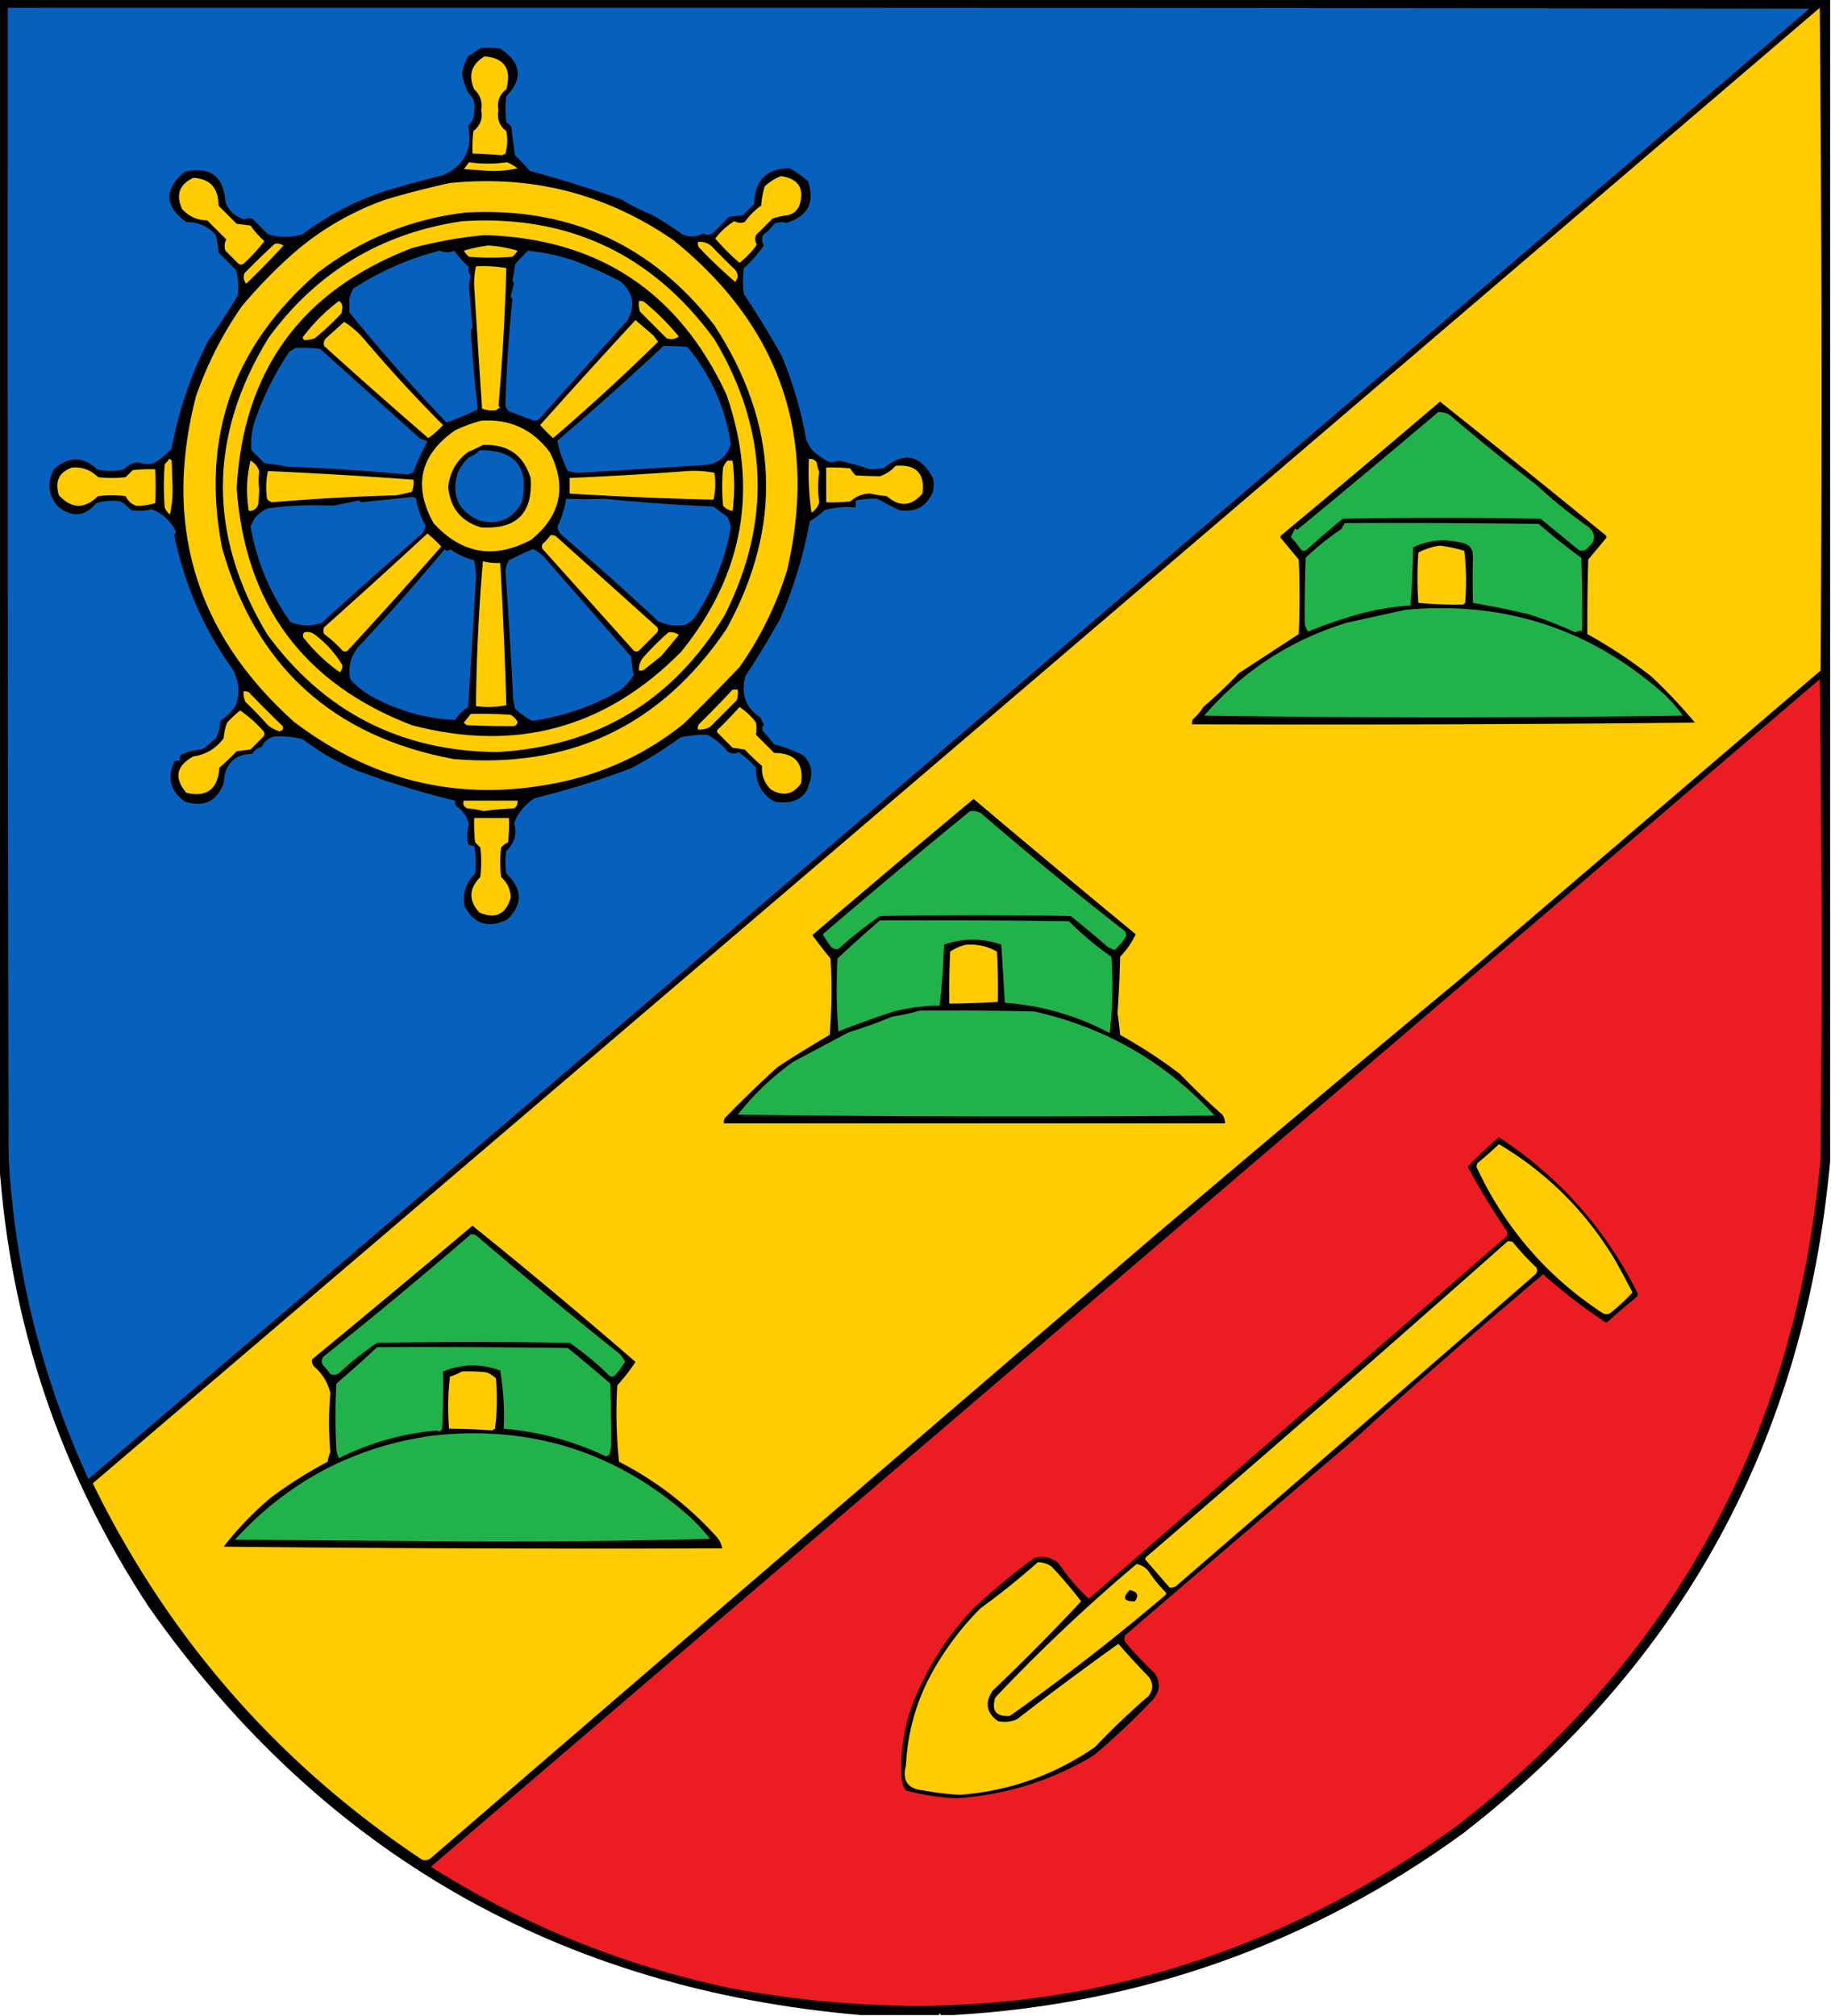 <svg xmlns="http://www.w3.org/2000/svg" width="1056" height="1162" style="shape-rendering:geometricPrecision;text-rendering:geometricPrecision;image-rendering:optimizeQuality;fill-rule:evenodd;clip-rule:evenodd"><path style="opacity:1" d="M-.5-.5h1056v670c-14.74 160.346-85.403 289.512-212 387.5-87.6 63.48-185.6 98.32-294 104.5h-7c-.333-1.33-.667-1.33-1 0h-45c-173.858-14.97-310.691-93.31-410.5-235-51.414-77.957-80.247-163.623-86.5-257V-.5z"/><path style="opacity:1" fill="#0761bc" d="M4.5 4.5c346.333-.167 692.667 0 1039 .5A596282.865 596282.865 0 0 1 51 852.5c-26.995-58.674-42.329-120.341-46-185-.5-221-.667-442-.5-663z"/><path style="opacity:1" fill="#fecc00" d="M1049.5 4.5c1.17 127.166 1.33 254.499.5 382A1068773.401 1068773.401 0 0 1 842.5 564a19204.813 19204.813 0 0 0-181 152 218431.877 218431.877 0 0 0-413 355c-1.544 1.19-3.211 1.52-5 1-82.863-55.2-146.197-127.532-190-217a1257545.036 1257545.036 0 0 0 996-850.5z"/><path style="opacity:1" d="M277.5 27.5a60.94 60.94 0 0 1 11 .5c12.17 8.067 13.337 17.233 3.5 27.5-.667 5-.667 10 0 15a6.544 6.544 0 0 1 3 3 294.53 294.53 0 0 0 2 16 109.648 109.648 0 0 1 8.5 9c17.577 4.732 35.243 10.232 53 16.5a113.453 113.453 0 0 0 18 9 226.624 226.624 0 0 1 17 11c4.045 1.829 8.045 1.662 12-.5 2.075 1.262 4.075 1.095 6-.5l9-9 8-1 6.5-6.5c.321-13.655 7.154-20.488 20.5-20.5a58.01 58.01 0 0 1 10.5 7.5c4.05 12.233-.117 20.233-12.5 24-2.276-.702-4.609-.535-7 .5a28.597 28.597 0 0 1-6.5 6.5c-.687 2.068-.52 4.068.5 6a71.19 71.19 0 0 1-11.5 13c-.667 5-.667 10 0 15a488.08 488.08 0 0 1 22 36 230.76 230.76 0 0 1 14 48 26.852 26.852 0 0 0 3.5 6 44.292 44.292 0 0 0 9 6.5c2.068.687 4.068.52 6-.5 6.411 1.321 12.577 2.987 18.5 5l7.5-.5c11.77-9.844 21.27-8.011 28.5 5.5a16.242 16.242 0 0 1 0 8c-3.645 8.575-10.145 12.075-19.5 10.5a222.093 222.093 0 0 1-12.5-6.5c-4.114-.245-8.28.088-12.5 1v4c-5.928-.615-11.928-.115-18 1.5a41.002 41.002 0 0 1-8.5 6.5 252.635 252.635 0 0 1-17 56 503.742 503.742 0 0 1-20 33c-2.986 10.229-.152 18.229 8.5 24l2 4c-.928 1.268-1.095 2.601-.5 4a109.442 109.442 0 0 1 6.5 7.5 83.358 83.358 0 0 1 17 6.5c4.613 4.933 5.613 10.433 3 16.5-1.055 5.06-4.388 8.393-10 10a25.238 25.238 0 0 1-10 0c-7.243-4.333-10.743-10.833-10.5-19.5a63.726 63.726 0 0 0-10-9c-2.21 1.249-4.376 1.082-6.5-.5-3.251-3.922-7.084-7.088-11.5-9.5-4.863-.134-10.029.366-15.5 1.5a218.28 218.28 0 0 1-29 18 482.29 482.29 0 0 1-55 17c-5.698 3.522-9.698 8.356-12 14.5 1.75 6.017.25 11.35-4.5 16a42.479 42.479 0 0 0 0 13c9.443 9.033 9.61 17.867.5 26.5-10.707 5.299-18.874 2.799-24.5-7.5-1.403-7.241.597-13.574 6-19a50.963 50.963 0 0 0-.5-16c-1.322.17-2.489-.163-3.5-1a24.967 24.967 0 0 1 .5-11.5c-1.159-4.493-3.659-7.993-7.5-10.5a4.934 4.934 0 0 1-.5-3c-19.116-4.615-38.116-10.448-57-17.5-11.152-4.738-21.486-10.738-31-18-5.645-1.283-11.145-1.783-16.5-1.5-3.277.947-5.61 2.947-7 6-2.429.529-4.262 1.863-5.5 4-10.528.364-16.028 6.031-16.5 17-4.111 10.569-11.611 14.069-22.5 10.5-8.2-5.993-10.2-13.659-6-23a4.934 4.934 0 0 1 3-.5c-.17-1.322.163-2.489 1-3.5a30.13 30.13 0 0 1 12-3 74.335 74.335 0 0 0 8-6.5c1.641-3.058 2.474-6.392 2.5-10 3.667-2.395 6.667-5.395 9-9 2.486-7.355 1.819-14.355-2-21-16.549-23.12-27.716-48.787-33.5-77l1-2c-2.981-6.156-7.648-10.489-14-13a28.143 28.143 0 0 1-12 .5 21.827 21.827 0 0 0-6-5 31.317 31.317 0 0 0-14 1c-6.58 7.8-13.913 8.467-22 2-5.656-6.461-6.49-13.627-2.5-21.5 8.63-7.61 16.964-7.61 25 0 5.158 1.261 10.325 1.261 15.5 0 2.119-2.393 4.785-3.726 8-4 2.964.972 5.964 1.138 9 .5a37.242 37.242 0 0 0 10.5-8.5c3.996-21.653 10.996-42.32 21-62a324.94 324.94 0 0 0 17-26c.826-5.089.492-10.089-1-15l-10-10a65.75 65.75 0 0 0-1.5-10c-4.484-5.046-10.151-7.546-17-7.5-12.754-9.144-13.087-18.811-1-29 14.718-3.272 22.552 2.562 23.5 17.5 2.054 5.052 5.721 8.385 11 10 1.465-.83 2.965-.996 4.5-.5l9 9c6.667 2 13.333 2 20 0 14.531-10.934 30.531-19.267 48-25a642.142 642.142 0 0 1 33-9c12.343-5.518 17.177-15.018 14.5-28.5 2.572-2.308 3.739-5.308 3.5-9 .66-4.075-.507-7.409-3.5-10a45.823 45.823 0 0 1-3.5-11c.56-3.589 1.727-6.922 3.5-10a229.464 229.464 0 0 1 7.5-5z"/><path style="opacity:1" fill="#fecc00" d="M279.5 32.5c11.517.958 15.683 7.291 12.5 19-3.959 2.977-5.459 6.977-4.5 12-.967 5.069.533 9.069 4.5 12a28.717 28.717 0 0 1-.5 13l-2 1a258.536 258.536 0 0 0-17-1 84.9 84.9 0 0 1 .5-13c3.959-2.977 5.459-6.977 4.5-12 .805-4.818-.529-8.818-4-12-3.599-8.2-1.599-14.532 6-19zM270.5 93.5c7.138 1.056 14.471 1.056 22 0a31.234 31.234 0 0 1 6 3.5c-5.164 1.145-10.498 1.645-16 1.5l-15-1a512.469 512.469 0 0 0 3-4zM450.5 101.5c10.107 1.543 13.607 7.21 10.5 17-1.251 2.881-3.417 4.714-6.5 5.5a43.073 43.073 0 0 0-9 2l-9.5 9.5c-.743 1.941-.576 3.774.5 5.5a49.74 49.74 0 0 1-10 10.5 138.7 138.7 0 0 1-14-14 39.312 39.312 0 0 1 11-10c1.932 1.02 3.932 1.187 6 .5a38.199 38.199 0 0 1 9.5-9.5c.26-3.75.927-7.416 2-11 2.855-2.727 6.022-4.727 9.5-6zM111.5 102.5c9.67.517 14.503 5.85 14.5 16l10.5 10.5 8 1a51.446 51.446 0 0 0 8 9 109.853 109.853 0 0 1-12 13c-1 .667-2 .667-3 0l-7.5-7.5c-.758-2.269-.591-4.436.5-6.5l-11-11c-5.614.001-10.448-2.165-14.5-6.5-3.7-8.315-1.533-14.315 6.5-18zM259.5 105.5c47.192-4.786 90.192 6.214 129 33 61.386 49.657 83.219 112.99 65.5 190-6.281 20.226-15.447 38.893-27.5 56a1465.328 1465.328 0 0 1-32 32.5c-21.108 17.057-45.108 28.39-72 34-56.01 11.59-107.01-.076-153-35-56.756-50.945-75.59-113.445-56.5-187.5 6.504-18.676 15.337-36.009 26.5-52a287.686 287.686 0 0 1 28-29c16.122-14.401 34.456-25.235 55-32.5a503.048 503.048 0 0 1 37-9.5z"/><path style="opacity:1" d="M268.5 122.5c59.526-3.308 107.359 18.359 143.5 65 37.304 57.249 39.637 115.582 7 175-37.62 55.723-90.12 80.723-157.5 75-69.903-13.077-114.403-53.744-133.5-122-12.193-63.416 6.307-116.249 55.5-158.5 25.189-19.261 53.522-30.761 85-34.5z"/><path style="opacity:1" fill="#fecc00" d="M266.5 127.5c61.01-3.91 109.51 18.757 145.5 68 31.147 52.117 33.147 105.117 6 159-29.707 49.452-73.54 75.786-131.5 79-55.575-.537-99.742-23.204-132.5-68-34.276-57.231-33.942-114.231 1-171 27.758-37.803 64.925-60.137 111.5-67z"/><path style="opacity:1" d="M279.5 135.5c65.442 1.942 111.942 32.608 139.5 92 18.661 54.018 9.994 103.351-26 148-43.452 44.158-95.286 58.325-155.5 42.5-62.5-24.02-96.166-69.52-101-136.5 3.639-67.838 37.305-114.005 101-138.5 13.94-3.71 27.94-6.21 42-7.5z"/><path style="opacity:1" fill="#fecc00" d="M402.5 139.5c3.064-.356 5.731.477 8 2.5a407.228 407.228 0 0 0 13.5 13.5c1.867 2.41 1.867 4.744 0 7a295.53 295.53 0 0 1-21-20 4.934 4.934 0 0 1-.5-3zM158.5 140.5c1.788-.285 3.455.048 5 1a489.977 489.977 0 0 1-21.5 22c-1.487-1.772-1.82-3.772-1-6a420.508 420.508 0 0 1 17.5-17zM281.5 141.5a73.97 73.97 0 0 1 17 3 14.972 14.972 0 0 1-3 3.5c-8.333.667-16.667.667-25 0a14.972 14.972 0 0 1-3-3.5c4.701-1.391 9.368-2.391 14-3z"/><path style="opacity:1" fill="#0761bc" d="M253.5 144.5c3.08 1.196 5.913 1.196 8.5 0a58.207 58.207 0 0 0 8.5 9.5c-.597 1.628-.263 3.295 1 5-.628 2.37-.961 4.703-1 7l2 23a3.647 3.647 0 0 0-1 1.5c.999 15.05 2.332 30.216 4 45.5a196.842 196.842 0 0 1-18 7.5 1008.171 1008.171 0 0 1-56-63.5v-8a54.031 54.031 0 0 1 2-5.5c15.549-10.113 32.216-17.447 50-22zM304.5 144.5a126.099 126.099 0 0 1 26 5.5c8.963 3.351 17.963 7.351 27 12 7.562 6.207 9.062 13.707 4.5 22.5a235506.522 235506.522 0 0 1-51.5 57.5l-2.5.5c-4.82-1.829-9.653-3.663-14.5-5.5-1.444-1.126-2.11-2.626-2-4.5a842.704 842.704 0 0 1 4-60 3.647 3.647 0 0 0-1-1.5l2-8a3.647 3.647 0 0 1-1-1.5 55.582 55.582 0 0 0 1.5-9 87.901 87.901 0 0 1 7.5-8z"/><path style="opacity:1" fill="#fecc00" d="M274.5 153.5a79.547 79.547 0 0 1 17.5 1 1380.602 1380.602 0 0 1-4.5 79.5l1 1a9.454 9.454 0 0 0-2.5 1.5c-2.942.259-5.608-.075-8-1a24140.65 24140.65 0 0 1-4.5-70c-.225-3.917.108-7.917 1-12zM195.5 173.5c1.225.652 1.892 1.819 2 3.5l-.5 3.5a157.813 157.813 0 0 1-15.5 14.5c-2.029.681-4.029 1.014-6 1a3.647 3.647 0 0 1-1-1.5c6.048-8.048 13.048-15.048 21-21zM368.5 173.5a4.934 4.934 0 0 1 3 .5 141.81 141.81 0 0 1 20 20c-2.114 1.518-4.447 1.851-7 1L369 179.5a18.453 18.453 0 0 1-.5-6zM366.5 184.5c3.494 2.965 6.994 5.965 10.5 9 .827 1.162 1.66 2.329 2.5 3.5a1199.322 1199.322 0 0 1-60.5 55.5 95.108 95.108 0 0 1-7.5-7.5 4822.88 4822.88 0 0 1 55-60.5zM198.5 185.5c4.237 2.728 8.071 6.061 11.5 10a800.273 800.273 0 0 0 45.5 49.5 47.662 47.662 0 0 1-8.5 7.5 3553.694 3553.694 0 0 1-60-53c-.624-1.964-.124-3.631 1.5-5a4038.09 4038.09 0 0 1 10-9z"/><path style="opacity:1" fill="#0761bc" d="M382.5 199.5a98.432 98.432 0 0 1 14 .5c13.44 16.227 21.773 34.894 25 56-2.315 7.312-7.315 11.312-15 12-23.81 1.562-47.977 3.062-72.5 4.5a26.384 26.384 0 0 1-6.5-1c-2.982-5.786-4.982-11.62-6-17.5a1698.234 1698.234 0 0 0 61-54.5zM170.5 200.5a98.432 98.432 0 0 1 14 .5c19.275 17.269 38.609 34.602 58 52 1.438.219 2.771.719 4 1.5a137.33 137.33 0 0 0-8 17.5 16.2 16.2 0 0 1-3.5 1.5 1215.075 1215.075 0 0 0-69.5-4.5 116.123 116.123 0 0 0-13-2l-7.5-7.5c-.476-5.775.19-11.442 2-17 4.98-14.274 11.646-27.608 20-40a19.602 19.602 0 0 0 3.5-2z"/><path style="opacity:1" d="M830.5 231.5a9994.66 9994.66 0 0 1 95.5 77c.667.667.667 1.333 0 2l-10 12a1122.34 1122.34 0 0 0-.5 43 274.462 274.462 0 0 1 37 24.5 309.841 309.841 0 0 1 25 26.5c-96.664 1-193.331 1.333-290 1a4.934 4.934 0 0 1 .5-3 29.964 29.964 0 0 0 6-7 280.863 280.863 0 0 0 20.5-19.5 19507.636 19507.636 0 0 1 34.5-22.5 462.27 462.27 0 0 0 0-43l-10-12c-.667-.667-.667-1.333 0-2a10516.219 10516.219 0 0 0 91.5-77z"/><path style="opacity:1" fill="#22b24b" d="M829.5 237.5c2.559-.11 4.892.556 7 2a1038.42 1038.42 0 0 0 49 39.5 293.895 293.895 0 0 0 31 25c3.964 3.903 3.797 7.736-.5 11.5-1.466 1.825-3.299 2.325-5.5 1.5-7.358-6.03-14.691-12.03-22-18-38-.667-76-.667-114 0a423.713 423.713 0 0 0-21 18c-1 .667-2 .667-3 0a64.603 64.603 0 0 0-6-7.5l2.5-5 1 1a8146.78 8146.78 0 0 0 81.5-68z"/><path style="opacity:1" fill="#fecc00" d="M277.5 242.5c16.341-1.201 29.508 4.799 39.5 18 10.058 19.71 6.558 36.544-10.5 50.5-21.381 11.519-40.214 8.352-56.5-9.5-11.901-21.622-7.735-39.455 12.5-53.5 4.934-2.363 9.934-4.196 15-5.5z"/><path style="opacity:1" d="M278.5 256.5c14.217-.663 23.384 5.67 27.5 19 1.436 20.23-8.064 29.73-28.5 28.5-11.646-3.484-17.979-11.318-19-23.5.957-8.421 4.79-15.088 11.5-20a101.757 101.757 0 0 0 8.5-4z"/><path style="opacity:1" fill="#0761bb" d="M276.5 259.5c20.701-.271 28.868 9.729 24.5 30-5.254 9.718-13.42 13.218-24.5 10.5-12.249-5.39-16.415-14.557-12.5-27.5a29.226 29.226 0 0 1 6.5-9c2.411-.861 4.411-2.194 6-4z"/><path style="opacity:1" fill="#fecc00" d="M97.5 264.5c.617.111 1.117.444 1.5 1l.5 15c.145 5.502-.355 10.836-1.5 16a8.908 8.908 0 0 1-3-4 156.492 156.492 0 0 1 0-25 10.51 10.51 0 0 0 2.5-3zM466.5 264.5c1.89-.203 3.39.463 4.5 2a20.431 20.431 0 0 0 1.5 5.5c-.932 5.929-.932 11.762 0 17.5-.782 2.576-2.282 4.576-4.5 6-1.474-10.169-1.974-20.502-1.5-31zM144.5 265.5c2.367 1.371 4.033 3.371 5 6-.473 3.55-.473 7.217 0 11l-.5 8c-.875 2.715-2.708 4.048-5.5 4-1.656-9.784-1.322-19.45 1-29zM419.5 265.5h3a114.974 114.974 0 0 1 0 29c-2.161-.326-3.994-1.326-5.5-3a121.19 121.19 0 0 1 0-22 16.58 16.58 0 0 1 2.5-4zM516.5 268.5c11.841-.994 17.007 4.339 15.5 16-6.375 7.371-13.208 7.871-20.5 1.5a74.344 74.344 0 0 1-9.5-1.5c-4.525.074-8.358 1.574-11.5 4.5a98.432 98.432 0 0 1-14 .5v-20a98.432 98.432 0 0 1 14 .5 13.92 13.92 0 0 0 3 4c4.778.293 9.445.46 14 .5 3.565-1.245 6.565-3.245 9-6zM41.5 269.5c5.9-.448 10.9 1.386 15 5.5a64.218 64.218 0 0 0 16 0l4-4a84.9 84.9 0 0 1 13-.5c.325 6.838.325 13.338 0 19.5-3.742 1.111-7.409 1.611-11 1.5-2.802-.969-4.802-2.802-6-5.5a64.218 64.218 0 0 0-16 0c-7.723 7.492-15.223 7.326-22.5-.5-2.514-7.965-.014-13.299 7.5-16zM154.5 271.5a2922.262 2922.262 0 0 1 84 5 15.418 15.418 0 0 1-1 7 176.649 176.649 0 0 1-9 2 1257.547 1257.547 0 0 0-71.5 4c-1.261-.259-2.261-.926-3-2-.781-5.417-.615-10.75.5-16zM396.5 271.5a62.792 62.792 0 0 1 15.5 1c.804 5.251.637 10.418-.5 15.5-27.123-.61-54.79-1.777-83-3.5v-9a2107.217 2107.217 0 0 0 68-4z"/><path style="opacity:1" fill="#0761bc" d="M237.5 286.5c.996-.086 1.829.248 2.5 1 .845 5.565 2.679 10.732 5.5 15.5a12.793 12.793 0 0 1-2 4.5 4225.417 4225.417 0 0 0-58 51.5c-6.07 2.11-12.07 1.943-18-.5-11.76-16.533-19.427-34.866-23-55 1.826-4.992 5.16-8.492 10-10.5 12.539-1.65 25.039-2.15 37.5-1.5l15-3c.414.457.914.791 1.5 1a4031.328 4031.328 0 0 1 29-3zM326.5 287.5c7.669.292 15.002.292 22 0a1215.558 1215.558 0 0 0 63 4.5l8 6a15.973 15.973 0 0 1 2 6c-3.364 18.56-10.198 35.726-20.5 51.5a17.842 17.842 0 0 1-5.5 4.5c-5.597 1.091-10.93.424-16-2a1618.696 1618.696 0 0 0-56-50 9.201 9.201 0 0 1-2-4.5 55.777 55.777 0 0 0 5-16z"/><path style="opacity:1" fill="#22b24b" d="M775.5 301.5c37.335-.167 74.668 0 112 .5a343.007 343.007 0 0 0 24.5 19.5c.5 13.996.667 27.996.5 42a6.846 6.846 0 0 0-4 1 236.01 236.01 0 0 0-27-10.5 577.943 577.943 0 0 0-32-6.5 591.694 591.694 0 0 1 0-27.5c-.205-3.872-2.205-6.205-6-7-9.875-2.654-19.375-1.821-28.5 2.5a576.607 576.607 0 0 1-1.5 33.5c-9.899.611-19.899 2.277-30 5-10.022 2.905-19.689 6.238-29 10a11.295 11.295 0 0 1-2-4 903.94 903.94 0 0 1 .5-38.5c6.376-6.1 13.21-11.6 20.5-16.5a18.473 18.473 0 0 0 2-3.5z"/><path style="opacity:1" fill="#fecc00" d="M246.5 307.5a82.384 82.384 0 0 1 8 7.5 3183.963 3183.963 0 0 1-54 60c-1 .667-2 .667-3 0a70.588 70.588 0 0 0-10.5-9.5c-.667-1.333-.667-2.667 0-4a4586.503 4586.503 0 0 0 59.5-54zM317.5 308.5a4.934 4.934 0 0 1 3 .5c19.526 17.529 39.026 35.029 58.5 52.5.667 1 .667 2 0 3L368.5 375c-1 .667-2 .667-3 0L313 316.5c-.667-1-.667-2 0-3a31.447 31.447 0 0 0 4.5-5zM830.5 314.5a78.21 78.21 0 0 1 14 3 150.545 150.545 0 0 1 .5 30 3.647 3.647 0 0 1-1.5 1c-8.514.093-17.014-.24-25.5-1a210.395 210.395 0 0 1 0-29c4.033-2.106 8.199-3.439 12.5-4z"/><path style="opacity:1" fill="#0761bc" d="M256.5 316.5c.973 1.291 1.973 1.291 3 0a44.757 44.757 0 0 0 14 6.5 57.782 57.782 0 0 1 1 10.5c-1.427 24.893-2.927 49.56-4.5 74a23.91 23.91 0 0 0-7.5 7.5c-16.588-.788-32.254-5.122-47-13-5.098-2.644-9.598-6.144-13.5-10.5-1.365-7.188.301-13.521 5-19a1300.883 1300.883 0 0 0 49.5-56zM307.5 316.5c2.894 1.382 5.394 3.382 7.5 6 16.304 18.641 32.638 37.308 49 56a62.065 62.065 0 0 0 1.5 10.5c-2.049 3.403-4.716 6.403-8 9-15.657 9.071-32.491 14.905-50.5 17.5-3.552-1.863-6.885-4.196-10-7l-1-5a3771.666 3771.666 0 0 0-4.5-74.5 15.973 15.973 0 0 1 2-6 130.901 130.901 0 0 1 14-6.5z"/><path style="opacity:1" fill="#fecc00" d="M278.5 323.5a34.163 34.163 0 0 0 10 1 2974.725 2974.725 0 0 1 3.5 82c-5.75 1.141-11.584 1.307-17.5.5.27-27.847 1.603-55.68 4-83.5z"/><path style="opacity:1" fill="#22b24b" d="M810.5 351.5c56.486-5.223 105.819 10.61 148 47.5a77.043 77.043 0 0 1 12 13.5c-92 1.333-184 1.333-276 0 22.05-25.551 49.384-43.384 82-53.5 11.449-2.537 22.783-5.037 34-7.5z"/><path style="opacity:1" fill="#fecc00" d="M175.5 364.5c2.48-.591 4.813.076 7 2a61.059 61.059 0 0 1 15 17c.023 1.567-.477 2.9-1.5 4a99.553 99.553 0 0 1-21-20c-.47-1.077-.303-2.077.5-3zM385.5 364.5c2.25-.319 4.25.181 6 1.5l-10 12-10 8a4.934 4.934 0 0 1-3 .5c-.11-2.559.556-4.892 2-7a159.434 159.434 0 0 1 15-15z"/><path style="opacity:1" fill="#ec1c23" d="M1049.5 391.5c1.17 91.832 1.33 183.832.5 276-14.27 159.714-84.434 288.214-210.5 385.5-125.79 90.23-265.123 121.23-418 93-61.953-12.98-119.619-36.31-173-70a743099.003 743099.003 0 0 1 801-684.5z"/><path style="opacity:1" fill="#fecc00" d="M422.5 397.5h3a18.453 18.453 0 0 1-.5 6L409.5 419c-2.177 1.202-4.511 1.702-7 1.5a4.934 4.934 0 0 1 .5-3 551.232 551.232 0 0 0 19.5-20zM140.5 398.5a4.934 4.934 0 0 1 3 .5 731.703 731.703 0 0 0 19.5 19.5c.612 1.737-.054 2.737-2 3a20.442 20.442 0 0 1-6.5-3.5 247.588 247.588 0 0 0-13-13.5 11.988 11.988 0 0 1-1-6zM426.5 407.5a37.082 37.082 0 0 1 9.5 9c.374 2.398.374 4.731 0 7l10.5 10.5c11.956.023 17.123 5.856 15.5 17.5-4.599 6.562-10.432 7.729-17.5 3.5-3.782-3.858-5.449-8.358-5-13.5a134.072 134.072 0 0 1-10-9.5l-7-1-8.5-8.5c-.667-.667-.667-1.333 0-2a228.344 228.344 0 0 0 12.5-13zM138.5 409.5c4.881 3.369 9.381 7.369 13.5 12 .667 1 .667 2 0 3l-7.5 7.5-8 1a132.92 132.92 0 0 1-10 9.5c-.837 12.36-7.171 17.194-19 14.5-7.28-8.522-5.947-15.522 4-21 7.178-1.015 13.011-4.515 17.5-10.5a29.927 29.927 0 0 1 2-9 72.667 72.667 0 0 1 7.5-7zM271.5 411.5c7.674-.166 15.341 0 23 .5a11.493 11.493 0 0 1 4 4c-.113 1.28-.78 2.113-2 2.5a468.901 468.901 0 0 1-27-.5 4.457 4.457 0 0 1-2-1.5c1.357-1.686 2.69-3.352 4-5z"/><path style="opacity:1" d="M561.5 460.5a10618.253 10618.253 0 0 0 93.5 78c-2.194 4.663-5.194 8.996-9 13a635.284 635.284 0 0 1-1.5 32.5 159.667 159.667 0 0 1 1.5 12.5 292.256 292.256 0 0 1 34.5 22.5 405.157 405.157 0 0 0 24.5 23.5c1.009 1.525 1.509 3.192 1.5 5h-289a4.934 4.934 0 0 1 .5-3 633.297 633.297 0 0 1 30.5-29.5 688.245 688.245 0 0 1 30-18.5 323.223 323.223 0 0 0 .5-44 323.405 323.405 0 0 1-10.5-13.5 10168.138 10168.138 0 0 1 93-78.5z"/><path style="opacity:1" fill="#fecc00" d="M267.5 461.5h31c.203 1.89-.463 3.39-2 4.5-5.916.19-11.749.69-17.5 1.5a51.727 51.727 0 0 0-9.5-1.5c-2.15-1.192-2.817-2.692-2-4.5z"/><path style="opacity:1" fill="#22b24b" d="M559.5 467.5a11.988 11.988 0 0 1 6 1 2121.706 2121.706 0 0 0 83 68c1.114 1.223 1.281 2.556.5 4a44.94 44.94 0 0 1-6 7 12.793 12.793 0 0 1-4.5-2 571.569 571.569 0 0 0-21-17.5 3023.738 3023.738 0 0 0-110 0 252.505 252.505 0 0 0-24 19c-1.408.315-2.741-.018-4-1a56.863 56.863 0 0 1-5-7.5 4511.162 4511.162 0 0 1 85-71z"/><path style="opacity:1" fill="#fecc00" d="M273.5 471.5h20a98.432 98.432 0 0 1-.5 14 13.92 13.92 0 0 0-4 3 72.464 72.464 0 0 0 0 17c3.719 3.392 5.552 7.392 5.5 12-2.769 9.55-8.769 12.384-18 8.5-6.33-6.9-6.163-13.733.5-20.5a72.464 72.464 0 0 0 0-17l-3-3a98.432 98.432 0 0 1-.5-14z"/><path style="opacity:1" fill="#22b24b" d="M507.5 530.5c36.335-.167 72.668 0 109 .5a177.75 177.75 0 0 0 24.5 20.5c.981 14.82.648 29.486-1 44-18.799-10.08-38.966-15.913-60.5-17.5-.657-11.105-1.323-22.272-2-33.5-10.978-3.86-21.978-3.86-33 0a503.197 503.197 0 0 1-2.5 35c-8.818.205-17.651 1.371-26.5 3.5a587.238 587.238 0 0 0-32 11.5 331.219 331.219 0 0 1-.5-42 764.596 764.596 0 0 1 24.5-22z"/><path style="opacity:1" fill="#fecc00" d="M557.5 544.5c6.301-.375 12.134.958 17.5 4 .5 9.661.666 19.328.5 29-9.323.568-18.656.901-28 1-.166-10.006 0-20.006.5-30 2.968-2.011 6.134-3.344 9.5-4z"/><path style="opacity:1" fill="#22b24b" d="M530.5 582.5c22.003-.167 44.003 0 66 .5 41.204 9.25 75.87 29.25 104 60-91.668.833-183.335.667-275-.5a154.303 154.303 0 0 1 32-30.5l32-17a279.346 279.346 0 0 0 25-9 130.693 130.693 0 0 0 16-3.5z"/><path style="opacity:1" d="M864.5 655.5c34.392 22.562 60.892 52.229 79.5 89 .667 1 .667 2 0 3a381.363 381.363 0 0 0-17.5 15 301.025 301.025 0 0 1-36.5-28A3835.219 3835.219 0 0 0 779.5 831 37165.035 37165.035 0 0 0 649 942.5c-.667 1.333-.667 2.667 0 4a217.117 217.117 0 0 0 17 18c3.366 5.342 3.033 10.342-1 15a394.648 394.648 0 0 1-34.5 32.5c-24.35 14.51-50.683 22.67-79 24.5a134.065 134.065 0 0 1-29-4.5c-1.621-2.17-2.455-4.67-2.5-7.5-.878-15.16 1.455-29.827 7-44 8.046-19.737 19.38-37.404 34-53a373.017 373.017 0 0 1 35.5-29.5c5.273-1.35 9.939-.35 14 3a111.432 111.432 0 0 0 17.5 20.5c80.217-69.558 160.384-139.058 240.5-208.5 1.017-1.049 1.184-2.216.5-3.5a410.557 410.557 0 0 1-22.5-37 216.247 216.247 0 0 1 18-17z"/><path style="opacity:1" fill="#fecc00" d="M864.5 659.5c27.539 16.372 49.706 38.372 66.5 66a545.974 545.974 0 0 1 10.5 19.5 111.557 111.557 0 0 1-13 12c-1.333.667-2.667.667-4 0-32.329-21.169-56.663-49.336-73-84.5l.5-2a249.688 249.688 0 0 0 12.5-11z"/><path style="opacity:1" d="M272.5 706.5a3415.23 3415.23 0 0 1 94 78.5 102.355 102.355 0 0 1-10.5 13.5 267.916 267.916 0 0 0 1 44c21.28 10.948 39.946 25.282 56 43 1.879 2.027 3.046 4.36 3.5 7-95.904.332-191.737-.001-287.5-1 7.96-10.3 17.127-19.8 27.5-28.5a258.515 258.515 0 0 1 32.5-20.5 20.431 20.431 0 0 1 1.5-5.5c-.968-11.214-.968-22.548 0-34-1.409-6.111-4.576-11.278-9.5-15.5-.982-1.259-1.315-2.592-1-4a10461.62 10461.62 0 0 0 92.5-77z"/><path style="opacity:1" fill="#22b24b" d="M271.5 711.5a4.934 4.934 0 0 1 3 .5 3202.114 3202.114 0 0 0 83 68.5 19.953 19.953 0 0 1 3 4.5 56.398 56.398 0 0 1-6 8c-1 .667-2 .667-3 0a167.594 167.594 0 0 0-23-19c-37-.667-74-.667-111 0a181.946 181.946 0 0 0-22 17.5c-1.598.985-3.265 1.151-5 .5a55.747 55.747 0 0 0-4.5-5.5c-.72-1.612-.554-3.112.5-4.5a2924.285 2924.285 0 0 0 85-70.5z"/><path style="opacity:1" fill="#fecc00" d="M869.5 715.5a4.934 4.934 0 0 1 3 .5 145.783 145.783 0 0 0 13.5 14.5c.781 1.444.614 2.777-.5 4a54650.598 54650.598 0 0 1-207 179.5c-1.259.982-2.592 1.315-4 1L661 899.5c-.667-.667-.667-1.333 0-2a17878.437 17878.437 0 0 0 208.5-182z"/><path style="opacity:1" fill="#22b24b" d="M217.5 776.5c36.668-.167 73.335 0 110 .5a1129.242 1129.242 0 0 1 24.5 20.5c.355 12.144.522 24.144.5 36l-1 5-2 1c-18.65-8.913-38.317-14.247-59-16 .569-10.53-.098-21.697-2-33.5-10.911-4.103-21.911-3.936-33 .5.167 11.005 0 22.005-.5 33-.853 1.625-1.853 1.958-3 1-19.812 1.769-38.646 7.103-56.5 16a14.72 14.72 0 0 1-1.5-5 361.07 361.07 0 0 1 0-38 708.079 708.079 0 0 0 23.5-21z"/><path style="opacity:1" fill="#fecc00" d="M266.5 790.5a98.432 98.432 0 0 1 14 .5 15.83 15.83 0 0 1 5.5 3.5c.832 9.684.665 19.351-.5 29a3.647 3.647 0 0 0-1.5 1 351.512 351.512 0 0 0-25-1 150.545 150.545 0 0 1 .5-30c2.516-.83 4.85-1.83 7-3z"/><path style="opacity:1" fill="#22b24b" d="M249.5 827.5c56.454-6.233 105.787 9.267 148 46.5a110.18 110.18 0 0 1 12 13 4728.519 4728.519 0 0 1-137.5 1.5l-136.5-1c30.729-33.699 68.729-53.699 114-60z"/><path style="opacity:1" fill="#fecc00" d="M598.5 900.5c2.925-.04 5.591.793 8 2.5a239.927 239.927 0 0 1 17 20 1235.315 1235.315 0 0 1-51 51.5c-4.656 6.9-3.656 12.733 3 17.5 3.795.837 7.461.504 11-1a1982.202 1982.202 0 0 1 58.5-43.5 460.166 460.166 0 0 0 17.5 19c2.667 3.667 2.667 7.333 0 11a430.385 430.385 0 0 0-31 29.5c-23.305 16.1-49.139 25.27-77.5 27.5-7.053-.31-14.22-1.14-21.5-2.5-9.028-.87-12.362-5.7-10-14.5.945-20.002 6.445-38.668 16.5-56 7.363-12.688 16.197-24.188 26.5-34.5a426.379 426.379 0 0 0 33-26.5z"/><path style="opacity:1" fill="#fecc00" d="M655.5 901.5c3.114.591 5.614 2.258 7.5 5a71.94 71.94 0 0 0 9 11c.667.667.667 1.333 0 2a1278.09 1278.09 0 0 1-89.5 69.5c-8.01.658-10.843-2.842-8.5-10.5 25.933-27.446 53.099-53.112 81.5-77z"/><path style="opacity:1" d="M651.5 916.5c4.526.869 5.526 3.036 3 6.5-6.358.121-7.358-2.046-3-6.5z"/></svg>